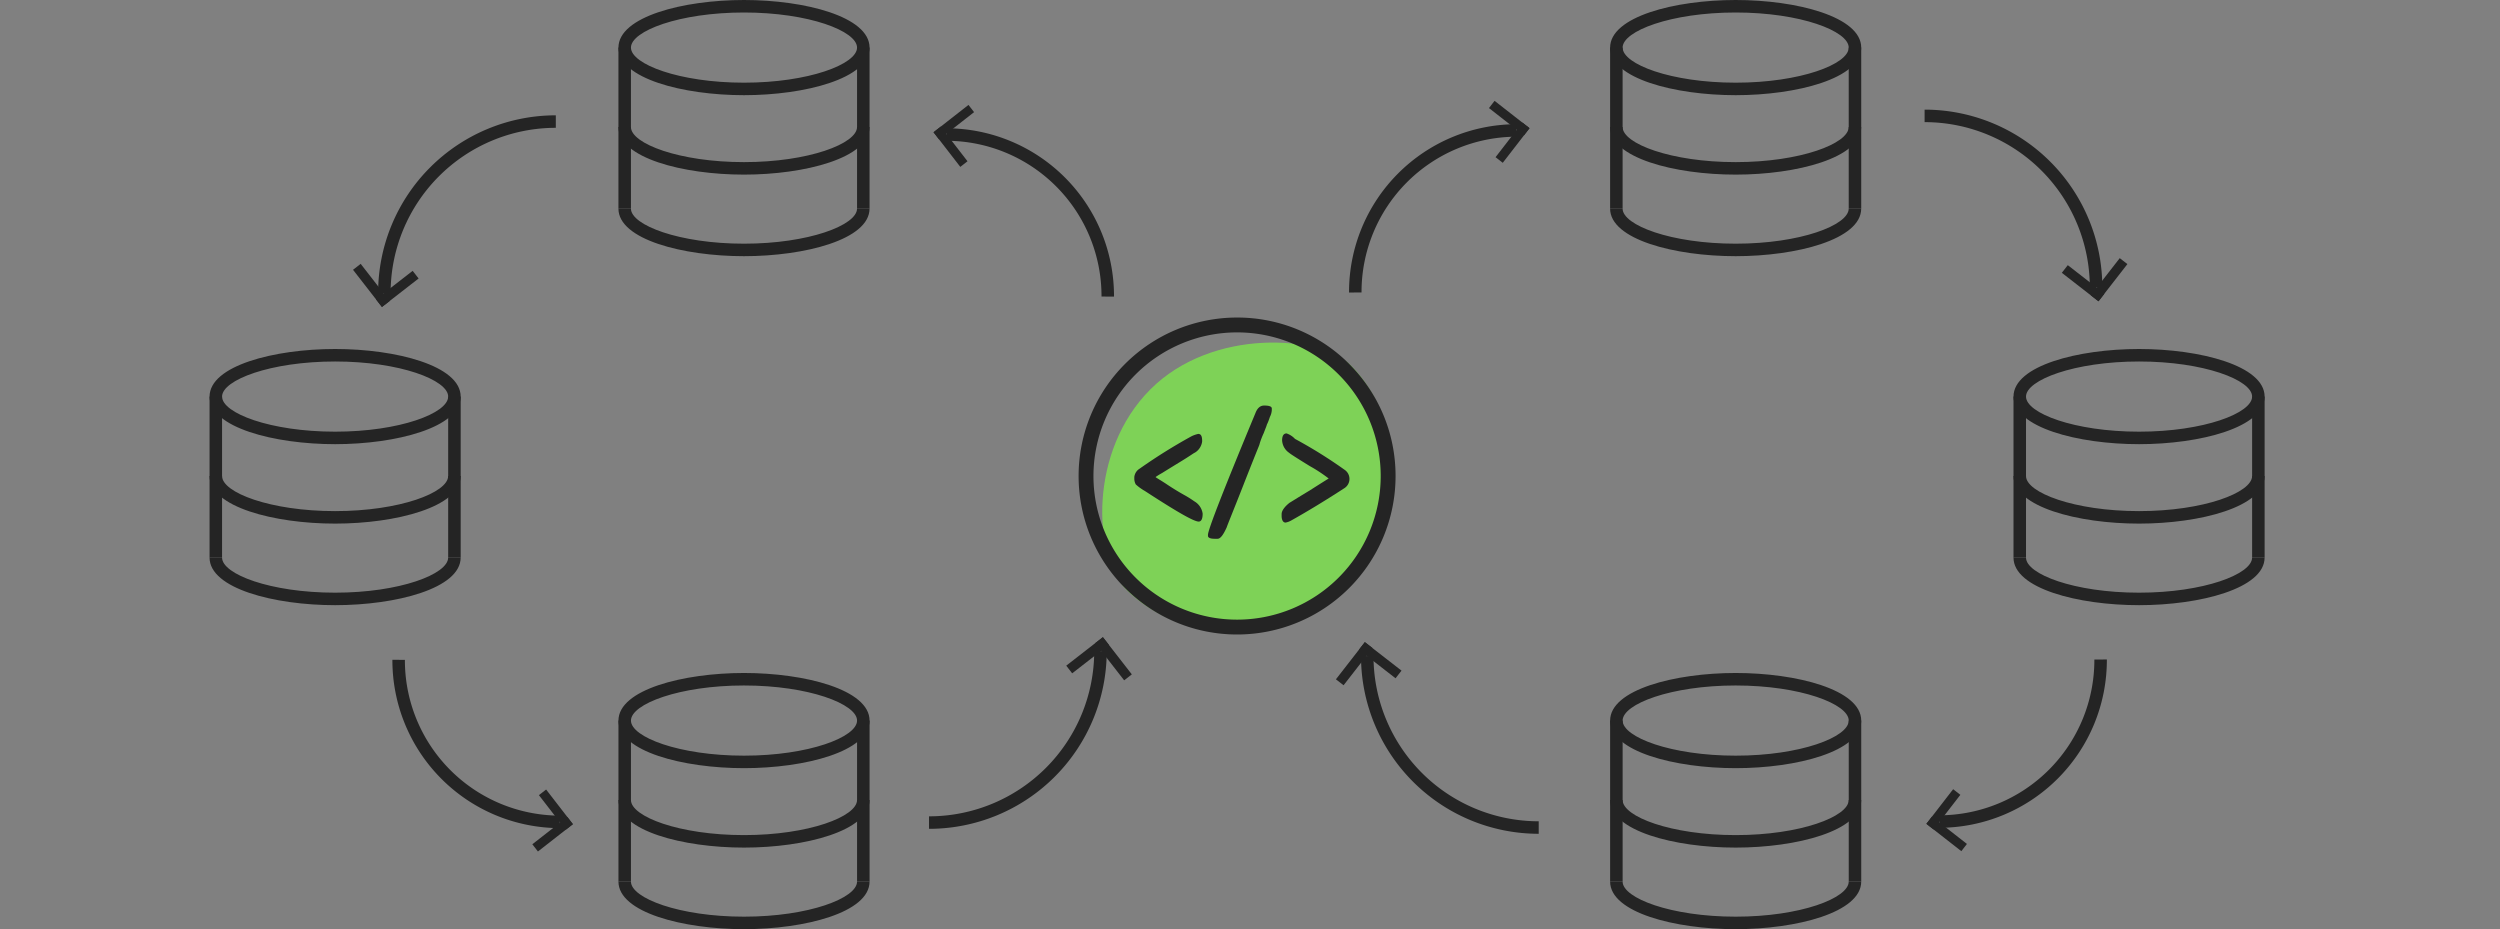 <svg xmlns="http://www.w3.org/2000/svg" viewBox="0 0 600 223"><rect x="0" y="0" width="600" height="223" fill="#808080" stroke="none"/><defs><style>.cls-1,.cls-5{fill:none;}.cls-2{fill:#242424;}.cls-3{fill:#7ed257;}.cls-4{fill:#fff;}.cls-5{stroke:#242424;stroke-miterlimit:10;stroke-width:3px;}</style></defs><title>aut-data-2_2</title><g id="Layer_2" data-name="Layer 2"><g id="Layer_1-2" data-name="Layer 1"><rect class="cls-1" y="1.5" width="600" height="220"/><path class="cls-2" d="M178.562,184.359c-14.608,0-30.133-4.003-30.133-11.422s15.525-11.422,30.133-11.422,30.134,4.003,30.134,11.422S193.17,184.359,178.562,184.359Zm0-19.844c-15.529,0-27.133,4.446-27.133,8.422s11.604,8.422,27.133,8.422c15.53,0,27.134-4.446,27.134-8.422S194.092,164.516,178.562,164.516Z"/><path class="cls-2" d="M178.56,223c-14.608,0-30.133-4.003-30.133-11.422h3c0,3.976,11.604,8.422,27.133,8.422s27.133-4.446,27.133-8.422h3C208.693,218.997,193.168,223,178.56,223Z"/><rect class="cls-2" x="148.429" y="172.938" width="3" height="38.641"/><rect class="cls-2" x="205.696" y="172.938" width="3" height="38.641"/><path class="cls-2" d="M178.56,203.424c-14.608,0-30.133-4.003-30.133-11.422h3c0,3.976,11.604,8.422,27.133,8.422s27.133-4.446,27.133-8.422h3C208.693,199.421,193.168,203.424,178.56,203.424Z"/><path class="cls-2" d="M178.56,22.844c-14.608,0-30.133-4.003-30.133-11.422S163.952,0,178.56,0s30.133,4.003,30.133,11.422S193.168,22.844,178.56,22.844Zm0-19.844c-15.529,0-27.133,4.446-27.133,8.422s11.604,8.422,27.133,8.422,27.133-4.446,27.133-8.422S194.089,3,178.56,3Z"/><path class="cls-2" d="M178.557,61.484c-14.608,0-30.134-4.003-30.134-11.422h3c0,3.976,11.604,8.422,27.134,8.422,15.529,0,27.133-4.446,27.133-8.422h3C208.69,57.481,193.165,61.484,178.557,61.484Z"/><rect class="cls-2" x="148.426" y="11.422" width="3" height="38.641"/><rect class="cls-2" x="205.693" y="11.422" width="3" height="38.641"/><path class="cls-2" d="M178.557,41.908c-14.608,0-30.134-4.003-30.134-11.422h3c0,3.976,11.604,8.422,27.134,8.422,15.529,0,27.133-4.446,27.133-8.422h3C208.69,37.905,193.165,41.908,178.557,41.908Z"/><path class="cls-2" d="M416.562,184.359c-14.608,0-30.133-4.003-30.133-11.422s15.525-11.422,30.133-11.422,30.134,4.003,30.134,11.422S431.17,184.359,416.562,184.359Zm0-19.844c-15.529,0-27.133,4.446-27.133,8.422s11.604,8.422,27.133,8.422c15.53,0,27.134-4.446,27.134-8.422S432.092,164.516,416.562,164.516Z"/><path class="cls-2" d="M416.56,223c-14.608,0-30.133-4.003-30.133-11.422h3c0,3.976,11.604,8.422,27.133,8.422s27.133-4.446,27.133-8.422h3C446.693,218.997,431.168,223,416.56,223Z"/><rect class="cls-2" x="386.429" y="172.938" width="3" height="38.641"/><rect class="cls-2" x="443.696" y="172.938" width="3" height="38.641"/><path class="cls-2" d="M416.56,203.424c-14.608,0-30.133-4.003-30.133-11.422h3c0,3.976,11.604,8.422,27.133,8.422s27.133-4.446,27.133-8.422h3C446.693,199.421,431.168,203.424,416.56,203.424Z"/><path class="cls-2" d="M416.56,22.844c-14.608,0-30.133-4.003-30.133-11.422S401.952,0,416.56,0s30.133,4.003,30.133,11.422S431.168,22.844,416.56,22.844Zm0-19.844c-15.529,0-27.133,4.446-27.133,8.422s11.604,8.422,27.133,8.422,27.133-4.446,27.133-8.422S432.089,3,416.56,3Z"/><path class="cls-2" d="M416.557,61.484c-14.608,0-30.134-4.003-30.134-11.422h3c0,3.976,11.604,8.422,27.134,8.422,15.529,0,27.133-4.446,27.133-8.422h3C446.69,57.481,431.165,61.484,416.557,61.484Z"/><rect class="cls-2" x="386.426" y="11.422" width="3" height="38.641"/><rect class="cls-2" x="443.693" y="11.422" width="3" height="38.641"/><path class="cls-2" d="M416.557,41.908c-14.608,0-30.134-4.003-30.134-11.422h3c0,3.976,11.604,8.422,27.134,8.422,15.529,0,27.133-4.446,27.133-8.422h3C446.69,37.905,431.165,41.908,416.557,41.908Z"/><path class="cls-2" d="M513.374,106.602c-14.608,0-30.133-4.003-30.133-11.422s15.525-11.422,30.133-11.422,30.134,4.003,30.134,11.422S527.982,106.602,513.374,106.602Zm0-19.844c-15.529,0-27.133,4.446-27.133,8.422s11.604,8.422,27.133,8.422c15.53,0,27.134-4.446,27.134-8.422S528.904,86.758,513.374,86.758Z"/><path class="cls-2" d="M513.372,145.242c-14.608,0-30.133-4.003-30.133-11.422h3c0,3.976,11.604,8.422,27.133,8.422s27.133-4.446,27.133-8.422h3C543.505,141.239,527.98,145.242,513.372,145.242Z"/><rect class="cls-2" x="483.241" y="95.18" width="3" height="38.641"/><rect class="cls-2" x="540.508" y="95.18" width="3" height="38.641"/><path class="cls-2" d="M513.372,125.666c-14.608,0-30.133-4.003-30.133-11.422h3c0,3.976,11.604,8.422,27.133,8.422s27.133-4.446,27.133-8.422h3C543.505,121.663,527.98,125.666,513.372,125.666Z"/><path class="cls-2" d="M80.428,106.602c-14.608,0-30.133-4.003-30.133-11.422s15.525-11.422,30.133-11.422,30.134,4.003,30.134,11.422S95.036,106.602,80.428,106.602Zm0-19.844c-15.529,0-27.133,4.446-27.133,8.422s11.604,8.422,27.133,8.422c15.53,0,27.134-4.446,27.134-8.422S95.958,86.758,80.428,86.758Z"/><path class="cls-2" d="M80.425,145.242c-14.608,0-30.133-4.003-30.133-11.422h3c0,3.976,11.604,8.422,27.133,8.422s27.133-4.446,27.133-8.422h3C110.559,141.239,95.033,145.242,80.425,145.242Z"/><rect class="cls-2" x="50.294" y="95.18" width="3" height="38.641"/><rect class="cls-2" x="107.562" y="95.18" width="3" height="38.641"/><path class="cls-2" d="M80.425,125.666c-14.608,0-30.133-4.003-30.133-11.422h3c0,3.976,11.604,8.422,27.133,8.422s27.133-4.446,27.133-8.422h3C110.559,121.663,95.033,125.666,80.425,125.666Z"/><path class="cls-3" d="M323.644,140.988c-14.858,14.858-40.175,13.669-53.369.475-7.964-8.083-9.033-33.162,5.824-48.02s40.769-12.956,48.02-5.824C337.313,100.812,338.501,126.13,323.644,140.988Z"/><path class="cls-2" d="M296.9,79.774A34.47,34.47,0,1,1,262.43,114.244,34.495,34.495,0,0,1,296.9,79.774m0-3.566a38.036,38.036,0,1,0,38.036,38.036A37.995,37.995,0,0,0,296.9,76.208Z"/><path class="cls-4" d="M286.131,123.04a92.461,92.461,0,0,1-10.935-6.656c-.594-.357-1.189-.832-1.783-1.189v-.713a1.424,1.424,0,0,1,.475-.475c3.566-2.496,7.607-4.992,12.005-7.488a5.492,5.492,0,0,1-.832.832c-.238.119-1.307.832-3.09,2.021-2.021,1.307-3.566,2.258-4.517,2.853-1.902,1.189-2.377,1.426-2.377,2.496s0,1.07,3.566,3.209c1.902,1.189,3.209,2.021,4.279,2.615a20.675,20.675,0,0,1,2.14,1.307A5.353,5.353,0,0,1,286.131,123.04Z"/><path class="cls-2" d="M287.567,104.141a6.874,6.874,0,0,0-1.664.594,130.702,130.702,0,0,0-12.362,7.726,2.691,2.691,0,0,0-1.307,2.021v.357a2.823,2.823,0,0,0,.357,1.426,12.065,12.065,0,0,0,2.139,1.545c7.488,4.873,11.767,7.369,12.956,7.369.594,0,.951-.594.951-1.902a4.051,4.051,0,0,0-2.021-2.972,23.676,23.676,0,0,0-2.258-1.426c-1.07-.594-2.496-1.426-4.279-2.615s-2.734-1.664-2.734-1.783a17.595,17.595,0,0,1,1.545-.951q1.426-.891,4.636-2.853c2.14-1.307,3.09-2.021,3.209-2.021a3.667,3.667,0,0,0,1.783-2.734c0-1.189-.238-1.783-.951-1.783Z"/><path class="cls-4" d="M291.603,127.675c.713-2.139,3.328-8.796,11.411-27.695.119-.238.238-.357.357-.594h0q-.535,1.248-.713,1.783a.898.898,0,0,0-.119.475l-.713,1.783q-.713,1.783-1.07,2.496a4.996,4.996,0,0,1-.238.594V106.399c-.119.119-.357.832-3.804,9.39-3.09,7.607-3.922,9.747-4.16,10.222A11.879,11.879,0,0,1,291.603,127.675Z"/><path class="cls-2" d="M303.388,97.331q-1.382,0-2.073,1.783-11.404,27.457-11.404,29.24v.238c0,.475.576.713,1.613.713h.691c.691,0,1.382-.951,2.189-2.734.23-.713,1.613-4.041,4.032-10.222s3.686-9.271,3.686-9.271a3.914,3.914,0,0,0,.23-.713,19.389,19.389,0,0,1,.922-2.377l.691-1.783a2.047,2.047,0,0,1,.23-.594,14.847,14.847,0,0,0,.576-1.545,3.962,3.962,0,0,0,.461-1.664V98.044c0-.475-.576-.713-1.843-.713Z"/><path class="cls-4" d="M309.38,122.802a3.204,3.204,0,0,1,.951-.832c.119-.119.832-.594,4.636-2.853,5.349-3.209,5.349-3.209,5.349-4.279s0-1.07-5.349-4.398c-3.922-2.496-4.636-2.972-4.754-3.09l-.713-.713.119.119a130.835,130.835,0,0,1,11.767,7.369.847.847,0,0,1,.357.713c0,.238,0,.475-.475.713C317.225,118.166,313.303,120.662,309.38,122.802Z"/><path class="cls-2" d="M308.777,104.022c-.713,0-1.07.594-1.07,1.664a3.839,3.839,0,0,0,1.664,2.972q.357.357,4.992,3.209a35.296,35.296,0,0,1,4.517,2.972s-1.545.951-4.517,2.853c-2.972,1.783-4.636,2.853-4.873,2.972-1.189.951-1.902,1.902-1.902,2.734v.357c0,1.07.357,1.664.951,1.664a4.258,4.258,0,0,0,1.307-.475c4.041-2.258,8.32-4.873,12.718-7.726a2.637,2.637,0,0,0,.238-4.398,112.809,112.809,0,0,0-12.005-7.488A4.882,4.882,0,0,0,308.777,104.022Z"/><path class="cls-5" d="M363.938,31.309a38.78,38.78,0,0,0-38.67,38.89"/><polygon class="cls-2" points="367.087 30.759 365.744 32.496 357.353 25.937 358.697 24.2 367.087 30.759"/><polygon class="cls-2" points="367.088 30.759 360.66 39.074 358.933 37.724 365.36 29.409 367.088 30.759"/><path class="cls-5" d="M503.054,68.961A41.149,41.149,0,0,0,461.905,27.812"/><rect class="cls-2" x="500.533" y="65.969" width="11.309" height="2.328" transform="translate(142.444 425.495) rotate(-52.128)"/><rect class="cls-2" x="498.787" y="62.402" width="2.328" height="11.144" transform="translate(139.431 420.957) rotate(-52.137)"/><path class="cls-5" d="M465.478,197.172a38.78,38.78,0,0,0,38.67-38.89"/><polygon class="cls-2" points="462.33 197.722 463.673 195.985 472.063 202.545 470.72 204.282 462.33 197.722"/><polygon class="cls-2" points="462.329 197.722 468.757 189.407 470.484 190.758 464.056 199.073 462.329 197.722"/><path class="cls-5" d="M328.143,157.461A41.149,41.149,0,0,0,369.292,198.609"/><rect class="cls-2" x="319.356" y="158.125" width="11.309" height="2.328" transform="translate(-0.254 318.058) rotate(-52.128)"/><rect class="cls-2" x="330.082" y="152.876" width="2.328" height="11.144" transform="translate(2.844 322.71) rotate(-52.137)"/><path class="cls-5" d="M227.194,32.288a38.78,38.78,0,0,1,38.67,38.89"/><polygon class="cls-2" points="224.046 31.738 225.389 33.475 233.779 26.916 232.436 25.179 224.046 31.738"/><polygon class="cls-2" points="224.045 31.738 230.473 40.053 232.2 38.703 225.772 30.388 224.045 31.738"/><path class="cls-5" d="M92.249,70.326a41.149,41.149,0,0,1,41.149-41.149"/><rect class="cls-2" x="87.951" y="62.844" width="2.328" height="11.309" transform="translate(-23.282 69.135) rotate(-37.872)"/><rect class="cls-2" x="89.779" y="68.175" width="11.144" height="2.328" transform="translate(-22.485 73.121) rotate(-37.863)"/><path class="cls-5" d="M134.345,197.25a38.78,38.78,0,0,1-38.67-38.89"/><polygon class="cls-2" points="137.494 197.8 136.151 196.063 127.76 202.623 129.103 204.359 137.494 197.8"/><polygon class="cls-2" points="137.495 197.8 131.067 189.485 129.339 190.835 135.767 199.15 137.495 197.8"/><path class="cls-5" d="M264.113,156.272A41.149,41.149,0,0,1,222.964,197.42"/><rect class="cls-2" x="266.082" y="152.445" width="2.328" height="11.309" transform="translate(-40.771 197.361) rotate(-37.872)"/><rect class="cls-2" x="255.438" y="156.095" width="11.144" height="2.328" transform="translate(-41.574 193.307) rotate(-37.863)"/></g></g></svg>